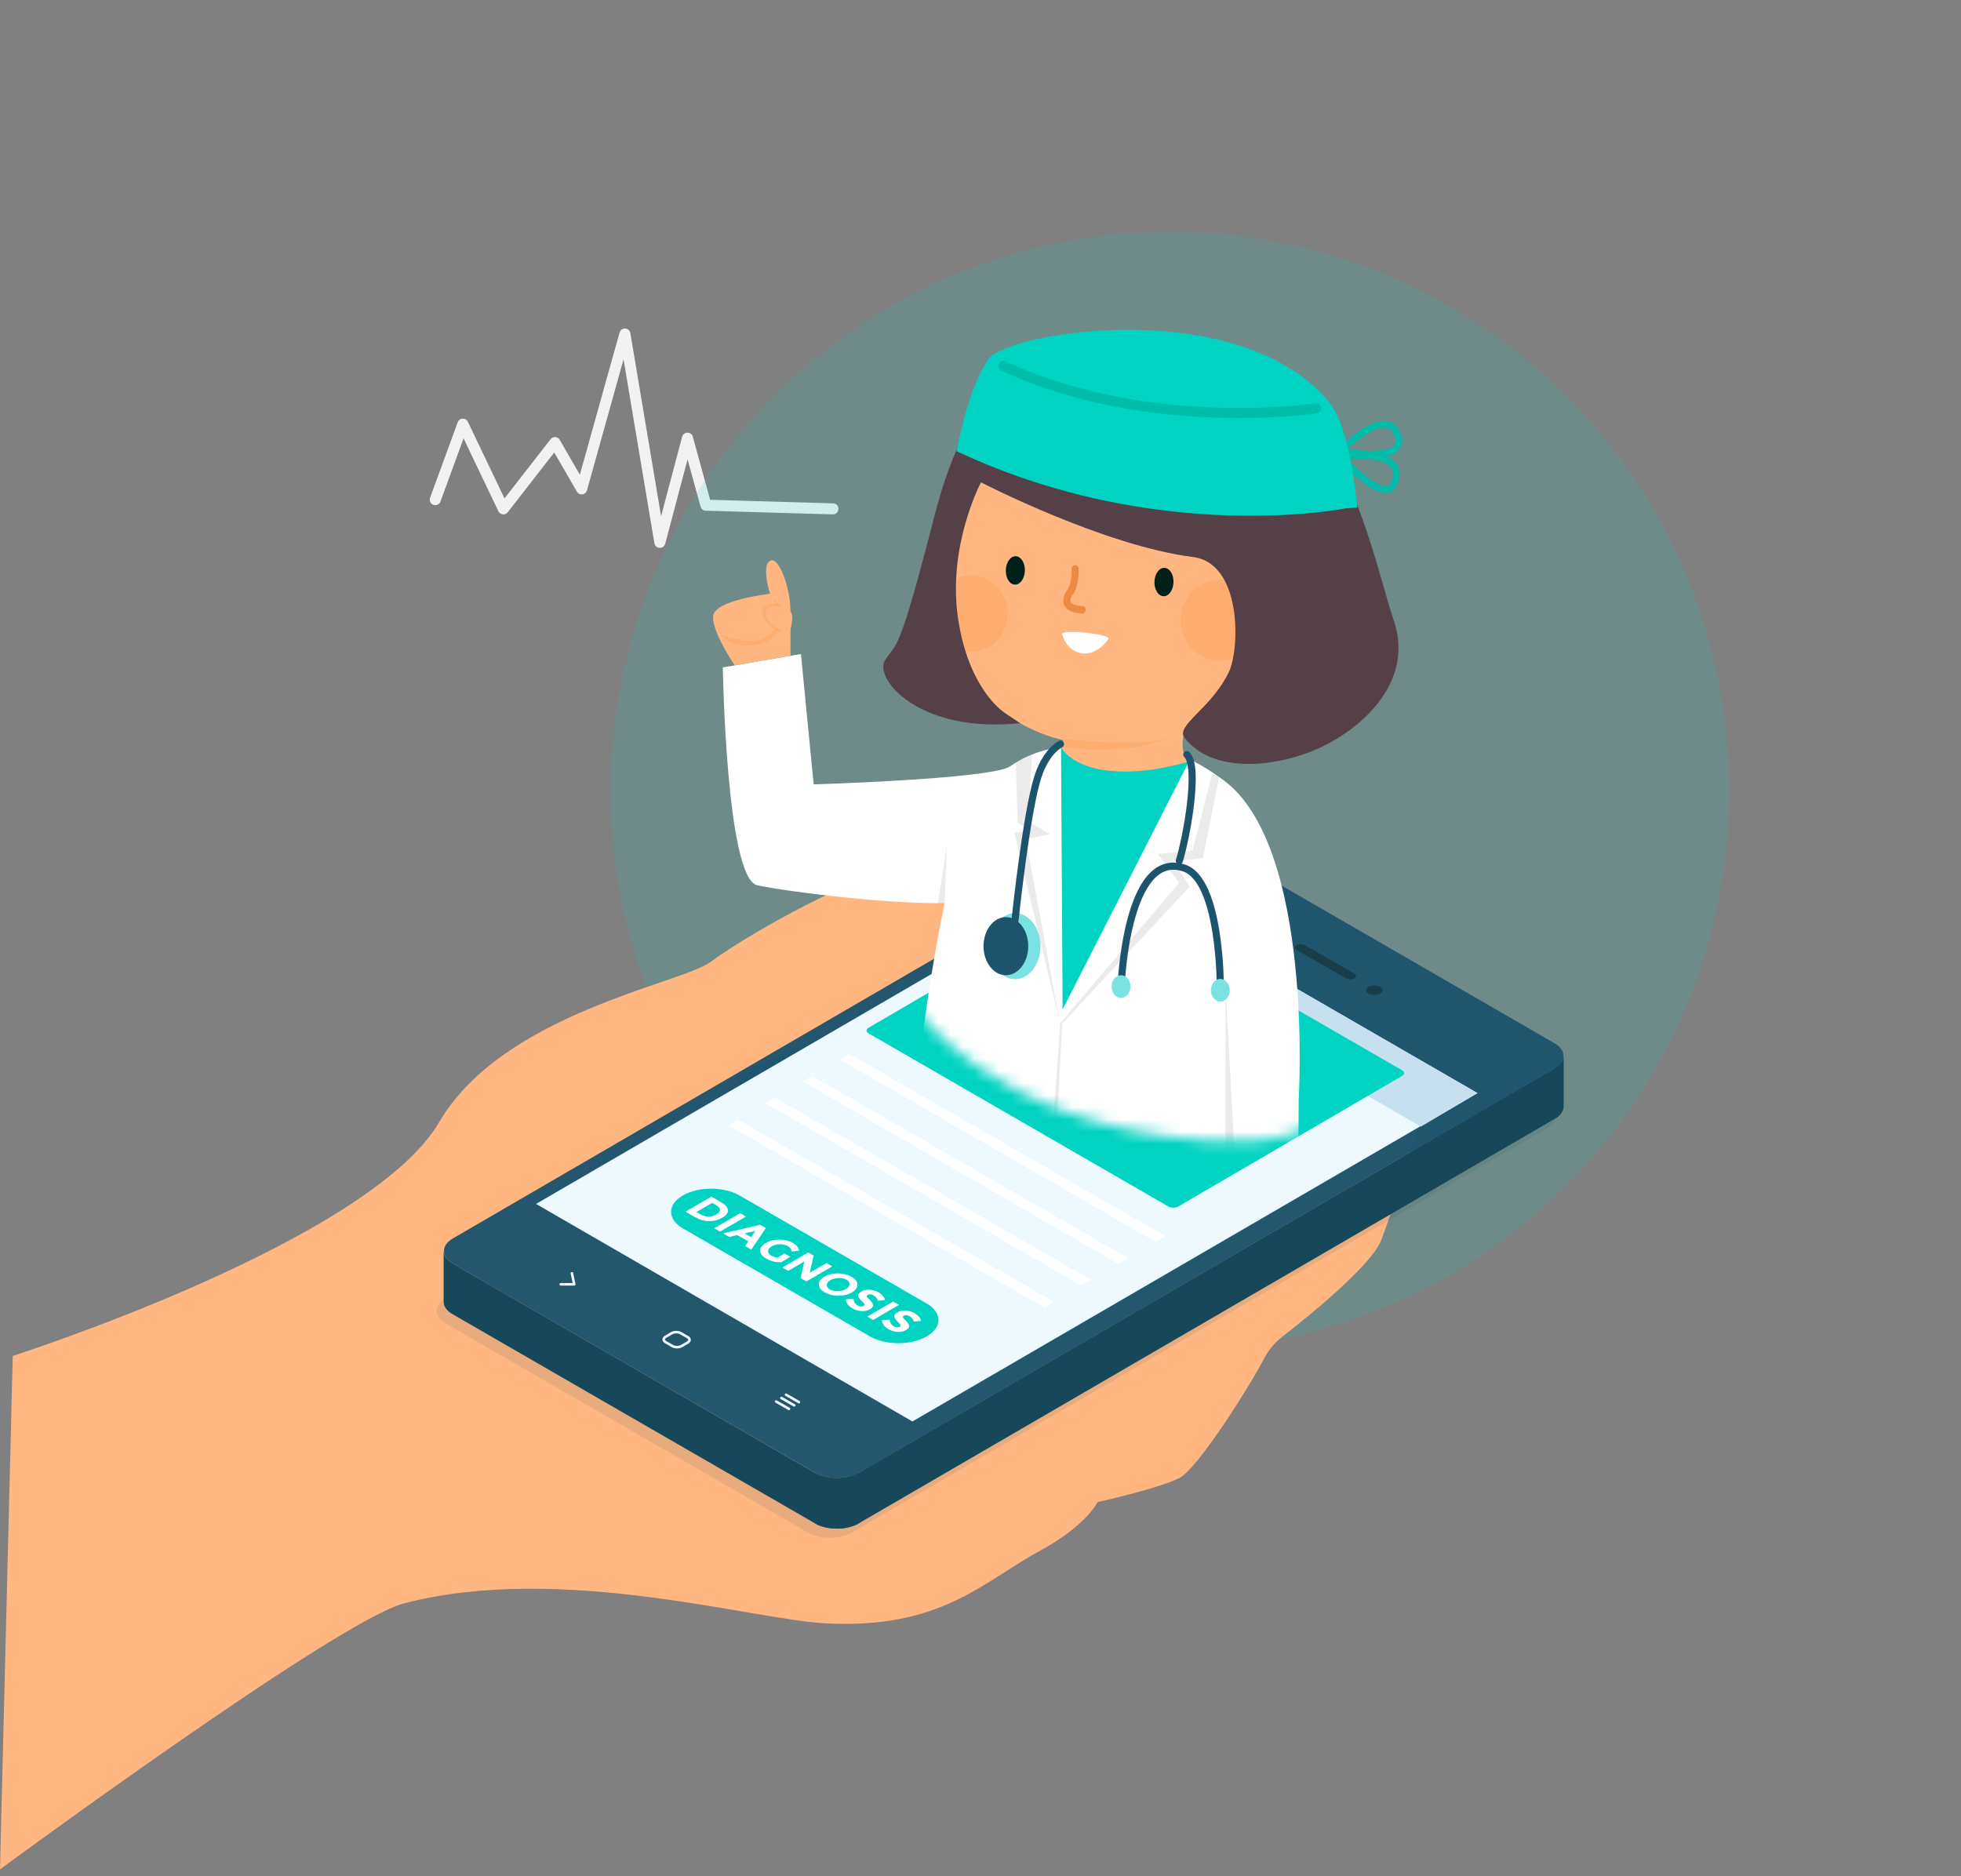 <svg width="162" height="155" viewBox="0 0 162 155" fill="none" xmlns="http://www.w3.org/2000/svg">
<rect x="0" y="0" width="162" height="155" fill="#808080" stroke="none"/>
<path d="M35.958 41.283L38.239 35.047L41.585 42.044L45.843 36.569L48.05 40.39L51.623 27.596L54.512 44.811L56.793 36.203L58.314 41.739L68.808 42.044" stroke="#F2F2F2" stroke-width="0.913" stroke-miterlimit="10" stroke-linecap="round" stroke-linejoin="round"/>
<path opacity="0.14" d="M129.329 98.013C147.373 79.969 147.373 50.715 129.329 32.671C111.285 14.627 82.031 14.627 63.987 32.671C45.944 50.715 45.944 79.969 63.987 98.013C82.031 116.057 111.285 116.057 129.329 98.013Z" fill="#00D3C2"/>
<path d="M1.052 112.032C1.052 112.032 30.487 102.613 36.281 92.716C41.547 83.72 56.193 81.316 58.72 79.466C62.281 76.86 70.946 72.115 74.567 71.711C77.985 71.329 81.075 73.568 80.073 77.266C78.889 81.639 61.139 88.53 61.139 88.53C61.139 88.53 60.533 97.739 73.493 100.122C86.454 102.505 92.115 101.661 99.116 99.576C106.118 97.49 107.906 97.043 107.906 97.043C107.906 97.043 109.542 91.697 112.02 90.458C114.701 89.117 116.887 90.26 117.383 91.054C117.879 91.849 115.019 100.036 114.1 102.469C113.181 104.902 105.998 110.388 105.998 110.388C105.352 110.88 104.821 111.508 104.441 112.226C102.98 114.991 98.867 121.401 97.428 122.12C95.64 123.014 90.674 124.107 90.674 124.107C90.674 124.107 89.774 126.038 85.875 128.152C81.198 130.687 77.757 134.624 68.222 134.128C62.092 133.808 46.267 129.104 33.363 132.481C27.875 133.917 0 154.453 0 154.453L1.052 112.032Z" fill="#FFB681"/>
<g opacity="0.11">
<path opacity="0.961" d="M97.902 73.852C96.901 73.277 95.282 73.277 94.281 73.852L36.805 107.265C35.825 107.84 35.825 108.777 36.826 109.352L66.746 126.623C67.747 127.198 69.365 127.198 70.366 126.623L127.822 93.21C128.802 92.635 128.802 91.698 127.801 91.123L97.902 73.852Z" fill="#1D4B5B"/>
</g>
<g opacity="0.961">
<path d="M128.423 88.272V92.452C128.466 92.43 128.487 92.409 128.529 92.388V88.208C128.508 88.23 128.465 88.251 128.423 88.272Z" fill="#1D546D"/>
<path d="M128.53 88.208V92.388C128.955 92.111 129.168 91.77 129.168 91.408V87.229C129.168 87.591 128.955 87.931 128.53 88.208Z" fill="#1D546D"/>
</g>
<g opacity="0.961">
<path d="M36.66 103.371V107.55C36.66 107.806 36.766 108.062 37.001 108.274V104.095C36.767 103.882 36.66 103.626 36.66 103.371Z" fill="#1D546D"/>
<path d="M37.001 104.094V108.274C37.107 108.381 37.256 108.487 37.427 108.594V104.414C37.256 104.329 37.107 104.222 37.001 104.094Z" fill="#1D546D"/>
</g>
<path opacity="0.961" d="M98.503 68.914C97.502 68.34 95.883 68.34 94.882 68.914L37.405 102.327C36.426 102.902 36.426 103.839 37.427 104.414L67.347 121.685C68.348 122.26 69.966 122.26 70.967 121.685L128.423 88.272C129.402 87.697 129.402 86.76 128.401 86.185L98.503 68.914Z" fill="#1D546D"/>
<g opacity="0.961">
<path d="M67.326 121.685V125.865C67.368 125.886 67.411 125.907 67.453 125.929V121.749C67.411 121.728 67.368 121.706 67.326 121.685Z" fill="#1D546D"/>
<path d="M67.454 121.77V125.95C68.263 126.354 69.434 126.418 70.371 126.12V121.941C69.455 122.238 68.284 122.175 67.454 121.77Z" fill="#1D546D"/>
<path d="M70.371 121.94V126.12C70.584 126.056 70.775 125.971 70.946 125.865V121.685C70.775 121.791 70.584 121.876 70.371 121.94Z" fill="#1D546D"/>
</g>
<path d="M128.423 88.272L70.946 121.685C69.945 122.26 68.327 122.26 67.326 121.685L37.216 104.293C36.851 104.03 36.66 103.701 36.66 103.371V107.55C36.66 107.892 36.864 108.232 37.254 108.498V108.506L67.326 125.865C68.326 126.44 69.945 126.44 70.945 125.865L128.423 92.452C128.912 92.175 129.168 91.792 129.168 91.408V87.229C129.168 87.612 128.913 87.974 128.423 88.272Z" fill="#164859"/>
<path d="M90.942 72.343L44.284 99.473L75.376 117.447L122.055 90.316L90.942 72.343Z" fill="#EDF8FF"/>
<path d="M114.006 81.543C113.75 81.394 113.324 81.394 113.048 81.543C112.792 81.692 112.792 81.947 113.048 82.096C113.303 82.245 113.729 82.245 114.006 82.096C114.283 81.926 114.283 81.692 114.006 81.543Z" fill="#173E49"/>
<path d="M107.787 78.093C107.595 77.986 107.297 77.986 107.106 78.093C106.914 78.199 106.914 78.37 107.106 78.476L111.194 80.84C111.386 80.947 111.684 80.947 111.876 80.84C112.068 80.734 112.068 80.563 111.876 80.435L107.787 78.093Z" fill="#173E49"/>
<path d="M56.249 110.158C56.039 110.033 55.688 110.033 55.478 110.158L54.987 110.447C54.776 110.571 54.776 110.774 54.987 110.891L55.544 111.213C55.755 111.337 56.105 111.337 56.316 111.213L56.807 110.924C57.017 110.799 57.017 110.597 56.807 110.48L56.249 110.158Z" stroke="#EDF8FF" stroke-width="0.213" stroke-miterlimit="10"/>
<path d="M66.001 115.849L64.938 115.238" stroke="#EDF8FF" stroke-width="0.213" stroke-miterlimit="10" stroke-linecap="round"/>
<path d="M65.612 116.115L64.549 115.504" stroke="#EDF8FF" stroke-width="0.213" stroke-miterlimit="10" stroke-linecap="round"/>
<path d="M65.178 116.408L64.115 115.797" stroke="#EDF8FF" stroke-width="0.213" stroke-miterlimit="10" stroke-linecap="round"/>
<path d="M47.247 105.206L47.436 106.114H46.326" stroke="#EDF8FF" stroke-width="0.213" stroke-miterlimit="10" stroke-linecap="round" stroke-linejoin="round"/>
<path d="M117.382 93.084L122.055 90.316L90.942 72.343L86.29 75.11L117.382 93.084Z" fill="#C7E0EF"/>
<path d="M70.148 87.064L69.341 87.52L95.427 102.586L96.249 102.128L70.148 87.064Z" fill="white"/>
<path d="M67.11 88.899L66.302 89.356L92.389 104.421L93.211 103.964L67.11 88.899Z" fill="white"/>
<path d="M64.005 90.669L63.197 91.126L89.284 106.191L90.106 105.734L64.005 90.669Z" fill="white"/>
<path d="M60.968 92.505L60.16 92.962L86.247 108.027L87.068 107.57L60.968 92.505Z" fill="white"/>
<path d="M115.83 88.431C116.049 88.558 116.051 88.766 115.831 88.894L97.327 99.689C97.108 99.816 96.749 99.816 96.529 99.689L71.755 85.379C71.535 85.252 71.534 85.044 71.752 84.917L90.257 74.122C90.476 73.994 90.835 73.994 91.055 74.121L115.83 88.431Z" fill="#00D3C2"/>
<path d="M76.549 107.698C77.85 108.448 77.855 109.665 76.563 110.416C75.271 111.167 73.171 111.167 71.87 110.417L56.42 101.497C55.12 100.746 55.113 99.528 56.405 98.777C57.697 98.026 59.799 98.026 61.099 98.777L76.549 107.698Z" fill="#00D3C2"/>
<path d="M60.138 99.981C60.157 100.209 60 100.418 59.665 100.612C59.333 100.806 58.969 100.902 58.575 100.898C58.18 100.895 57.778 100.774 57.367 100.537L56.629 100.111L58.77 98.867L59.533 99.308C59.917 99.529 60.119 99.754 60.138 99.981ZM58.512 100.517C58.739 100.522 58.959 100.463 59.171 100.34C59.382 100.218 59.484 100.089 59.479 99.955C59.473 99.821 59.348 99.684 59.104 99.543L58.834 99.387L57.532 100.143L57.838 100.32C58.059 100.447 58.283 100.512 58.512 100.517Z" fill="white"/>
<path d="M61.626 100.515L59.484 101.76L59.003 101.482L61.144 100.237L61.626 100.515Z" fill="white"/>
<path d="M63.272 101.466L62.063 103.248L61.551 102.953L61.812 102.568L60.907 102.046L60.246 102.2L59.734 101.904L62.805 101.197L63.272 101.466ZM61.511 101.907L62.05 102.218L62.404 101.702L61.511 101.907Z" fill="white"/>
<path d="M65.501 102.694C65.811 102.873 65.978 103.088 66.005 103.337L65.395 103.402C65.384 103.297 65.353 103.213 65.304 103.147C65.253 103.082 65.18 103.021 65.086 102.967C64.904 102.862 64.687 102.807 64.438 102.807C64.189 102.807 63.964 102.865 63.761 102.983C63.557 103.101 63.455 103.23 63.456 103.369C63.453 103.509 63.537 103.629 63.703 103.725C63.87 103.821 64.041 103.882 64.215 103.909L64.805 103.567L65.29 103.847L64.529 104.289C64.076 104.302 63.663 104.201 63.285 103.983C62.966 103.799 62.806 103.586 62.799 103.34C62.792 103.095 62.948 102.881 63.267 102.696C63.585 102.511 63.958 102.42 64.389 102.423C64.82 102.426 65.192 102.516 65.501 102.694Z" fill="white"/>
<path d="M68.757 104.632L66.616 105.877L66.134 105.599L66.448 104.226L65.107 105.006L64.625 104.728L66.767 103.483L67.217 103.743L66.897 105.156L68.276 104.355L68.757 104.632Z" fill="white"/>
<path d="M70.834 106.142C70.839 106.391 70.687 106.607 70.373 106.79C70.058 106.973 69.685 107.062 69.256 107.06C68.825 107.057 68.453 106.962 68.134 106.779C67.816 106.595 67.65 106.379 67.645 106.13C67.639 105.88 67.793 105.665 68.107 105.482C68.422 105.299 68.793 105.21 69.224 105.213C69.653 105.215 70.029 105.309 70.347 105.493C70.666 105.677 70.828 105.893 70.834 106.142ZM69.207 106.683C69.465 106.676 69.69 106.619 69.88 106.508C70.073 106.396 70.171 106.266 70.183 106.116C70.195 105.967 70.111 105.839 69.932 105.736C69.751 105.631 69.531 105.583 69.273 105.591C69.015 105.598 68.791 105.656 68.599 105.768C68.409 105.879 68.308 106.009 68.296 106.158C68.287 106.306 68.372 106.433 68.553 106.537C68.732 106.641 68.951 106.69 69.207 106.683Z" fill="white"/>
<path d="M72.576 106.78C72.721 106.863 72.841 106.962 72.935 107.072C73.029 107.185 73.086 107.297 73.103 107.411L72.508 107.473C72.463 107.283 72.34 107.131 72.141 107.016C72.061 106.97 71.978 106.945 71.893 106.94C71.81 106.936 71.738 106.95 71.675 106.987C71.612 107.023 71.591 107.067 71.611 107.122C71.631 107.176 71.719 107.276 71.872 107.423C72.027 107.571 72.11 107.706 72.124 107.831C72.137 107.953 72.046 108.071 71.855 108.182C71.663 108.294 71.434 108.343 71.17 108.328C70.905 108.315 70.656 108.239 70.419 108.102C70.077 107.905 69.895 107.654 69.873 107.35L70.51 107.313C70.538 107.565 70.653 107.748 70.851 107.862C70.939 107.913 71.028 107.941 71.116 107.949C71.205 107.956 71.281 107.941 71.345 107.904C71.41 107.866 71.433 107.821 71.417 107.768C71.402 107.716 71.335 107.631 71.215 107.518C71.022 107.338 70.917 107.188 70.897 107.066C70.874 106.942 70.966 106.822 71.169 106.704C71.372 106.586 71.603 106.538 71.861 106.558C72.117 106.579 72.358 106.653 72.576 106.78Z" fill="white"/>
<path d="M74.267 107.814L72.126 109.058L71.645 108.78L73.786 107.536L74.267 107.814Z" fill="white"/>
<path d="M75.557 108.5C75.702 108.584 75.82 108.681 75.916 108.793C76.01 108.906 76.067 109.018 76.084 109.131L75.489 109.194C75.444 109.004 75.321 108.851 75.122 108.737C75.042 108.69 74.959 108.666 74.874 108.66C74.789 108.655 74.719 108.671 74.656 108.707C74.593 108.744 74.572 108.788 74.592 108.843C74.612 108.896 74.699 108.997 74.853 109.144C75.008 109.291 75.091 109.427 75.103 109.55C75.118 109.674 75.027 109.792 74.836 109.902C74.644 110.014 74.415 110.063 74.151 110.049C73.886 110.035 73.635 109.959 73.4 109.823C73.058 109.625 72.876 109.375 72.854 109.071L73.491 109.034C73.519 109.286 73.634 109.469 73.831 109.583C73.92 109.634 74.008 109.662 74.097 109.669C74.185 109.677 74.261 109.662 74.326 109.624C74.391 109.587 74.414 109.542 74.397 109.489C74.383 109.436 74.315 109.352 74.195 109.239C74.003 109.059 73.898 108.909 73.875 108.785C73.855 108.663 73.946 108.543 74.149 108.425C74.353 108.307 74.583 108.259 74.841 108.279C75.098 108.3 75.338 108.374 75.557 108.5Z" fill="white"/>
<mask id="mask0_221_205" style="mask-type:luminance" maskUnits="userSpaceOnUse" x="52" y="21" width="74" height="74">
<path d="M75.246 82.814C75.246 82.814 81.567 93.066 99.931 94.256C111.538 95.009 111.328 89.153 111.328 86.408C111.328 83.663 125.663 61.022 125.663 58.377C125.663 55.733 122.112 34.047 105.265 25.354C92.479 18.756 65.155 20.928 61.882 31.79C58.609 42.651 50.014 67.198 52.712 72.125C55.409 77.052 75.246 82.814 75.246 82.814Z" fill="white"/>
</mask>
<g mask="url(#mask0_221_205)">
<path opacity="0.07" d="M88.361 61.333C88.361 61.333 94.162 61.821 95.911 60.896C95.911 60.896 93.87 62.685 88.241 62.215L88.361 61.333Z" fill="#010101"/>
<path d="M95.75 33.355C95.75 33.355 98.266 33.897 100.934 35.42C103.67 36.981 106.564 39.575 107.069 43.673C107.359 46.033 107.237 48.328 106.706 50.445C105.416 55.59 101.715 59.681 95.675 61.093C91.413 62.089 86.751 61.624 83.216 59.066C79.681 56.509 77.44 50.902 78.153 46.145C78.867 41.387 80.851 38.807 83.968 36.512C87.085 34.217 91.169 33.16 95.75 33.355Z" fill="#FFB681"/>
<path d="M87.751 52.415C87.962 53.211 88.555 53.853 89.353 53.971C90.265 54.105 91.05 53.531 91.573 52.796C91.853 52.403 87.626 51.941 87.751 52.415Z" fill="white"/>
<path d="M89.414 50.692C89.405 50.693 89.397 50.693 89.388 50.692C89.347 50.689 88.982 50.667 88.745 50.604C88.173 50.45 87.961 50.14 87.884 49.907C87.804 49.666 87.79 49.267 88.173 48.735C88.514 48.263 88.547 47.332 88.53 47.012C88.522 46.844 88.645 46.699 88.805 46.691C88.808 46.691 88.809 46.691 88.812 46.691C88.969 46.685 89.102 46.814 89.111 46.98C89.114 47.035 89.176 48.359 88.636 49.107C88.461 49.349 88.387 49.567 88.432 49.705C88.475 49.834 88.637 49.942 88.888 50.009C89.043 50.05 89.325 50.074 89.42 50.08C89.581 50.09 89.704 50.234 89.694 50.403C89.685 50.563 89.563 50.687 89.414 50.692Z" fill="#ED8A43"/>
<path opacity="0.32" d="M79 53.556C79.41 53.756 79.869 53.861 80.352 53.844C82.004 53.787 83.298 52.33 83.244 50.588C83.19 48.847 81.808 47.481 80.157 47.538C79.538 47.559 78.968 47.778 78.502 48.134" fill="#FB9A4D"/>
<path d="M83.091 47.101C83.069 47.749 83.403 48.288 83.837 48.304C84.271 48.321 84.641 47.809 84.664 47.162C84.686 46.514 84.353 45.975 83.918 45.959C83.483 45.942 83.113 46.454 83.091 47.101Z" fill="#002019"/>
<path d="M95.37 48.06C95.348 48.708 95.682 49.246 96.115 49.263C96.549 49.28 96.92 48.768 96.943 48.121C96.965 47.473 96.632 46.934 96.196 46.917C95.762 46.901 95.392 47.412 95.37 48.06Z" fill="#002019"/>
<path opacity="0.32" d="M103.907 51.131C103.965 52.989 102.584 54.544 100.823 54.605C99.062 54.665 97.588 53.209 97.53 51.352C97.472 49.495 98.853 47.94 100.614 47.879C102.375 47.818 103.849 49.275 103.907 51.131Z" fill="#FB9A4D"/>
<path d="M103.785 53.622C103.952 53.664 104.326 53.71 104.506 53.704C105.583 53.667 106.428 52.715 106.393 51.578C106.358 50.442 105.455 49.551 104.378 49.588C104.108 49.598 103.743 49.505 103.513 49.618C103.513 49.618 103.845 50.841 103.815 52.231C103.785 53.622 103.785 53.622 103.785 53.622Z" fill="#FFB681"/>
<g opacity="0.37">
<path d="M105.419 52.046C105.278 52.051 105.151 51.948 105.122 51.797C104.964 50.947 104.206 50.855 104.174 50.851C104.014 50.835 103.896 50.683 103.911 50.515C103.927 50.347 104.068 50.223 104.228 50.238C104.65 50.276 105.501 50.628 105.697 51.678C105.728 51.845 105.625 52.007 105.466 52.04C105.45 52.044 105.434 52.045 105.419 52.046Z" fill="#ED8A43"/>
</g>
<path d="M83.374 63.91C83.374 63.91 80.886 64.626 79.519 68.794C78.027 73.34 76.552 82.273 76.058 87.064C75.113 96.246 75.392 100.412 75.392 100.412L81.375 102.083L83.374 63.91Z" fill="white"/>
<path d="M79.834 80.005C79.834 80.005 80.429 81.997 80.429 84.958C80.429 87.92 77.077 117.317 77.077 117.317C77.077 117.317 107.449 122.788 107.287 118.453C107.125 114.118 107.287 90.823 107.287 90.823C107.287 90.823 108.573 69.957 101.066 64.452C96.832 61.348 94.437 61.58 91.229 61.528C87.619 61.468 85.44 61.93 83.374 63.362C77.084 67.726 79.834 80.005 79.834 80.005Z" fill="white"/>
<path opacity="0.08" d="M85.418 115.237L87.582 84.59C87.583 84.573 87.589 84.555 87.597 84.541L97.406 72.938L95.667 70.555L98.512 70.306L100.14 63.909L100.711 64.214L99.367 70.906L96.971 71.171L98.275 73.257L87.743 84.581L86.168 115.644" fill="#070707"/>
<path opacity="0.08" d="M85.249 62.344L84.942 67.859L86.715 68.912L84.737 69.341L87.568 84.539L83.805 68.811L85.076 68.599L84.073 67.965L83.92 63.01L85.249 62.344Z" fill="#070707"/>
<path d="M98.223 62.913L87.784 83.407L87.654 61.724C87.654 61.724 96.016 62.465 98.223 62.913Z" fill="#00D3C2"/>
<path d="M87.607 61.849C87.849 61.172 88.038 60.486 88.159 59.74C92.668 60.382 100.481 54.116 97.901 60.372C97.629 61.033 97.523 62.298 98.223 62.913C98.223 62.913 94.917 64 91.756 63.696C88.394 63.373 87.655 61.724 87.655 61.724" fill="#FFB681"/>
<path opacity="0.32" d="M87.866 61.044C87.866 61.044 94.632 61.85 96.71 60.839C96.71 60.839 94.219 62.501 87.654 61.724L87.866 61.044Z" fill="#FB9A4D"/>
<path d="M85.955 78.175C85.955 79.683 85.015 80.904 83.854 80.904C82.694 80.904 81.754 79.683 81.754 78.175C81.754 76.668 82.694 75.445 83.854 75.445C85.014 75.446 85.955 76.668 85.955 78.175Z" fill="#7AE2E2"/>
<path d="M84.945 78.176C84.945 79.501 84.118 80.576 83.098 80.576C82.076 80.576 81.25 79.501 81.25 78.176C81.25 76.849 82.077 75.775 83.098 75.775C84.118 75.775 84.945 76.849 84.945 78.176Z" fill="#1D546D"/>
<path d="M83.854 76.016C83.854 76.016 84.778 67.195 85.73 64.211C86.087 63.092 86.707 62.005 87.605 61.481" stroke="#1D546D" stroke-width="0.588" stroke-miterlimit="10" stroke-linecap="round" stroke-linejoin="round"/>
<path opacity="0.08" d="M101.239 81.381V102.844H102.391L101.239 81.381Z" fill="#070707"/>
<path d="M97.425 71.121C98.028 69.18 99.096 63.333 98.041 62.344" stroke="#1D546D" stroke-width="0.588" stroke-miterlimit="10" stroke-linecap="round" stroke-linejoin="round"/>
<path d="M92.611 81.515C92.611 81.515 93.038 70.112 97.823 71.721C100.847 72.738 100.811 81.515 100.811 81.515" stroke="#1D546D" stroke-width="0.588" stroke-miterlimit="10" stroke-linecap="round" stroke-linejoin="round"/>
<path d="M93.389 81.515C93.389 82.033 93.04 82.454 92.611 82.454C92.181 82.454 91.832 82.033 91.832 81.515C91.832 80.996 92.181 80.576 92.611 80.576C93.04 80.576 93.389 80.996 93.389 81.515Z" fill="#7AE2E2"/>
<path d="M101.589 81.817C101.589 82.335 101.241 82.755 100.811 82.755C100.381 82.755 100.032 82.335 100.032 81.817C100.032 81.298 100.381 80.878 100.811 80.878C101.24 80.878 101.589 81.298 101.589 81.817Z" fill="#7AE2E2"/>
<path d="M108.382 62.064C112.309 60.476 116.918 56.445 115.138 51.254C113.991 47.91 112.795 41.47 108.651 34.457C105.706 29.475 97.137 27.424 90.9 28.573C84.948 29.669 80.201 30.9 77.184 42.679C74.168 54.458 74.053 53.048 73.108 54.561C72.164 56.074 75.958 60.637 84.269 59.748L83.007 58.91C83.007 58.91 80.01 57.033 79.138 51.046C78.266 45.059 81.04 39.853 81.04 39.853C81.04 39.853 91.186 45.097 98.559 46.023C102.582 46.528 102.459 53.566 101.506 55.55C100.082 58.516 97.082 59.957 97.851 60.95C100.14 63.91 105.131 63.378 108.382 62.064Z" fill="#554047"/>
<path d="M113.199 37.816C112.057 37.816 110.926 37.608 110.711 37.567C110.615 37.548 110.536 37.475 110.507 37.377C110.478 37.279 110.503 37.172 110.571 37.099C110.829 36.823 113.137 34.42 114.681 34.804C115.185 34.93 115.542 35.323 115.742 35.973C115.922 36.555 115.748 36.931 115.571 37.145C115.137 37.668 114.164 37.816 113.199 37.816ZM111.325 37.109C112.728 37.318 114.674 37.383 115.175 36.779C115.257 36.68 115.353 36.507 115.242 36.145C115.1 35.686 114.876 35.424 114.559 35.345C113.656 35.12 112.155 36.319 111.325 37.109Z" fill="#00BCAA"/>
<path d="M114.455 40.718C113.027 40.718 110.839 38.199 110.583 37.898C110.518 37.821 110.498 37.713 110.532 37.616C110.565 37.52 110.647 37.451 110.744 37.437C111.107 37.385 114.327 36.971 115.326 38.27C115.651 38.695 115.706 39.236 115.488 39.88C115.293 40.456 114.938 40.642 114.674 40.697C114.603 40.711 114.53 40.718 114.455 40.718ZM111.334 37.931C112.324 39.001 113.827 40.307 114.572 40.152C114.695 40.126 114.871 40.051 114.993 39.693C115.147 39.238 115.122 38.887 114.917 38.62C114.333 37.86 112.45 37.841 111.334 37.931Z" fill="#00BCAA"/>
<path d="M111.237 41.99C111.237 41.99 95.776 45.145 79.023 37.281C79.023 37.281 80.021 31.816 81.714 29.617C83.407 27.418 102.167 24.366 109.655 33.06C109.82 33.252 109.983 33.444 110.115 33.657C111.646 36.116 112.131 41.946 112.131 41.946" fill="#00D3C2"/>
<path d="M102.344 34.538C97.148 34.538 89.607 33.844 82.726 30.605C82.527 30.511 82.437 30.265 82.526 30.055C82.615 29.845 82.848 29.751 83.048 29.845C94.81 35.382 108.553 33.347 108.69 33.326C108.906 33.291 109.106 33.45 109.138 33.677C109.17 33.905 109.02 34.116 108.804 34.149C108.745 34.158 106.186 34.538 102.344 34.538Z" fill="#00BCAA"/>
<path d="M66.166 54.036L67.217 64.806C67.217 64.806 81.498 64.382 83.374 63.363C83.374 63.363 81.775 72.445 80.874 74.004C79.973 75.564 65.098 73.739 62.547 73.14C59.996 72.541 59.711 55.142 59.711 55.142L66.166 54.036Z" fill="white"/>
<path d="M60.694 54.973C60.694 54.973 58.902 52.37 58.902 50.972C58.902 49.574 63.612 49.059 63.612 49.059C63.612 49.059 62.877 46.76 63.612 46.336C64.346 45.912 65.304 48.617 65.304 50.531C65.304 52.444 65.304 54.184 65.304 54.184L60.694 54.973Z" fill="#FFB681"/>
<path opacity="0.32" d="M59.454 52.382C59.454 52.382 61.06 52.983 62.103 52.983C63.146 52.983 64.421 51.855 64.421 51.119C64.421 50.383 63.849 49.393 63.849 49.393C63.849 49.393 64.846 50.383 64.846 50.874C64.846 51.745 64.142 52.55 63.391 52.983C62.64 53.417 61.098 53.501 60.202 52.983C59.654 52.667 59.454 52.382 59.454 52.382Z" fill="#FB9A4D"/>
<path opacity="0.32" d="M63.006 50.853C63.006 50.853 63.582 52.161 64.654 52.171C64.987 52.174 65.019 52.139 65.019 52.139C65.019 52.139 65.166 51.98 64.945 51.598C64.725 51.215 64.846 50.163 64.846 50.163C64.846 50.163 63.862 49.681 63.367 49.967C62.871 50.252 63.006 50.853 63.006 50.853Z" fill="#FB9A4D"/>
<path d="M64.188 51.892C64.188 51.892 63.244 51.274 63.244 50.633C63.244 49.991 64.412 50.004 64.846 50.163C65.647 50.457 65.476 51.316 65.304 51.978C65.132 52.64 64.188 51.892 64.188 51.892Z" fill="#FFB681"/>
<path opacity="0.08" d="M78.223 69.865L77.483 74.62H78.04L78.223 69.865Z" fill="#070707"/>
</g>
</svg>
